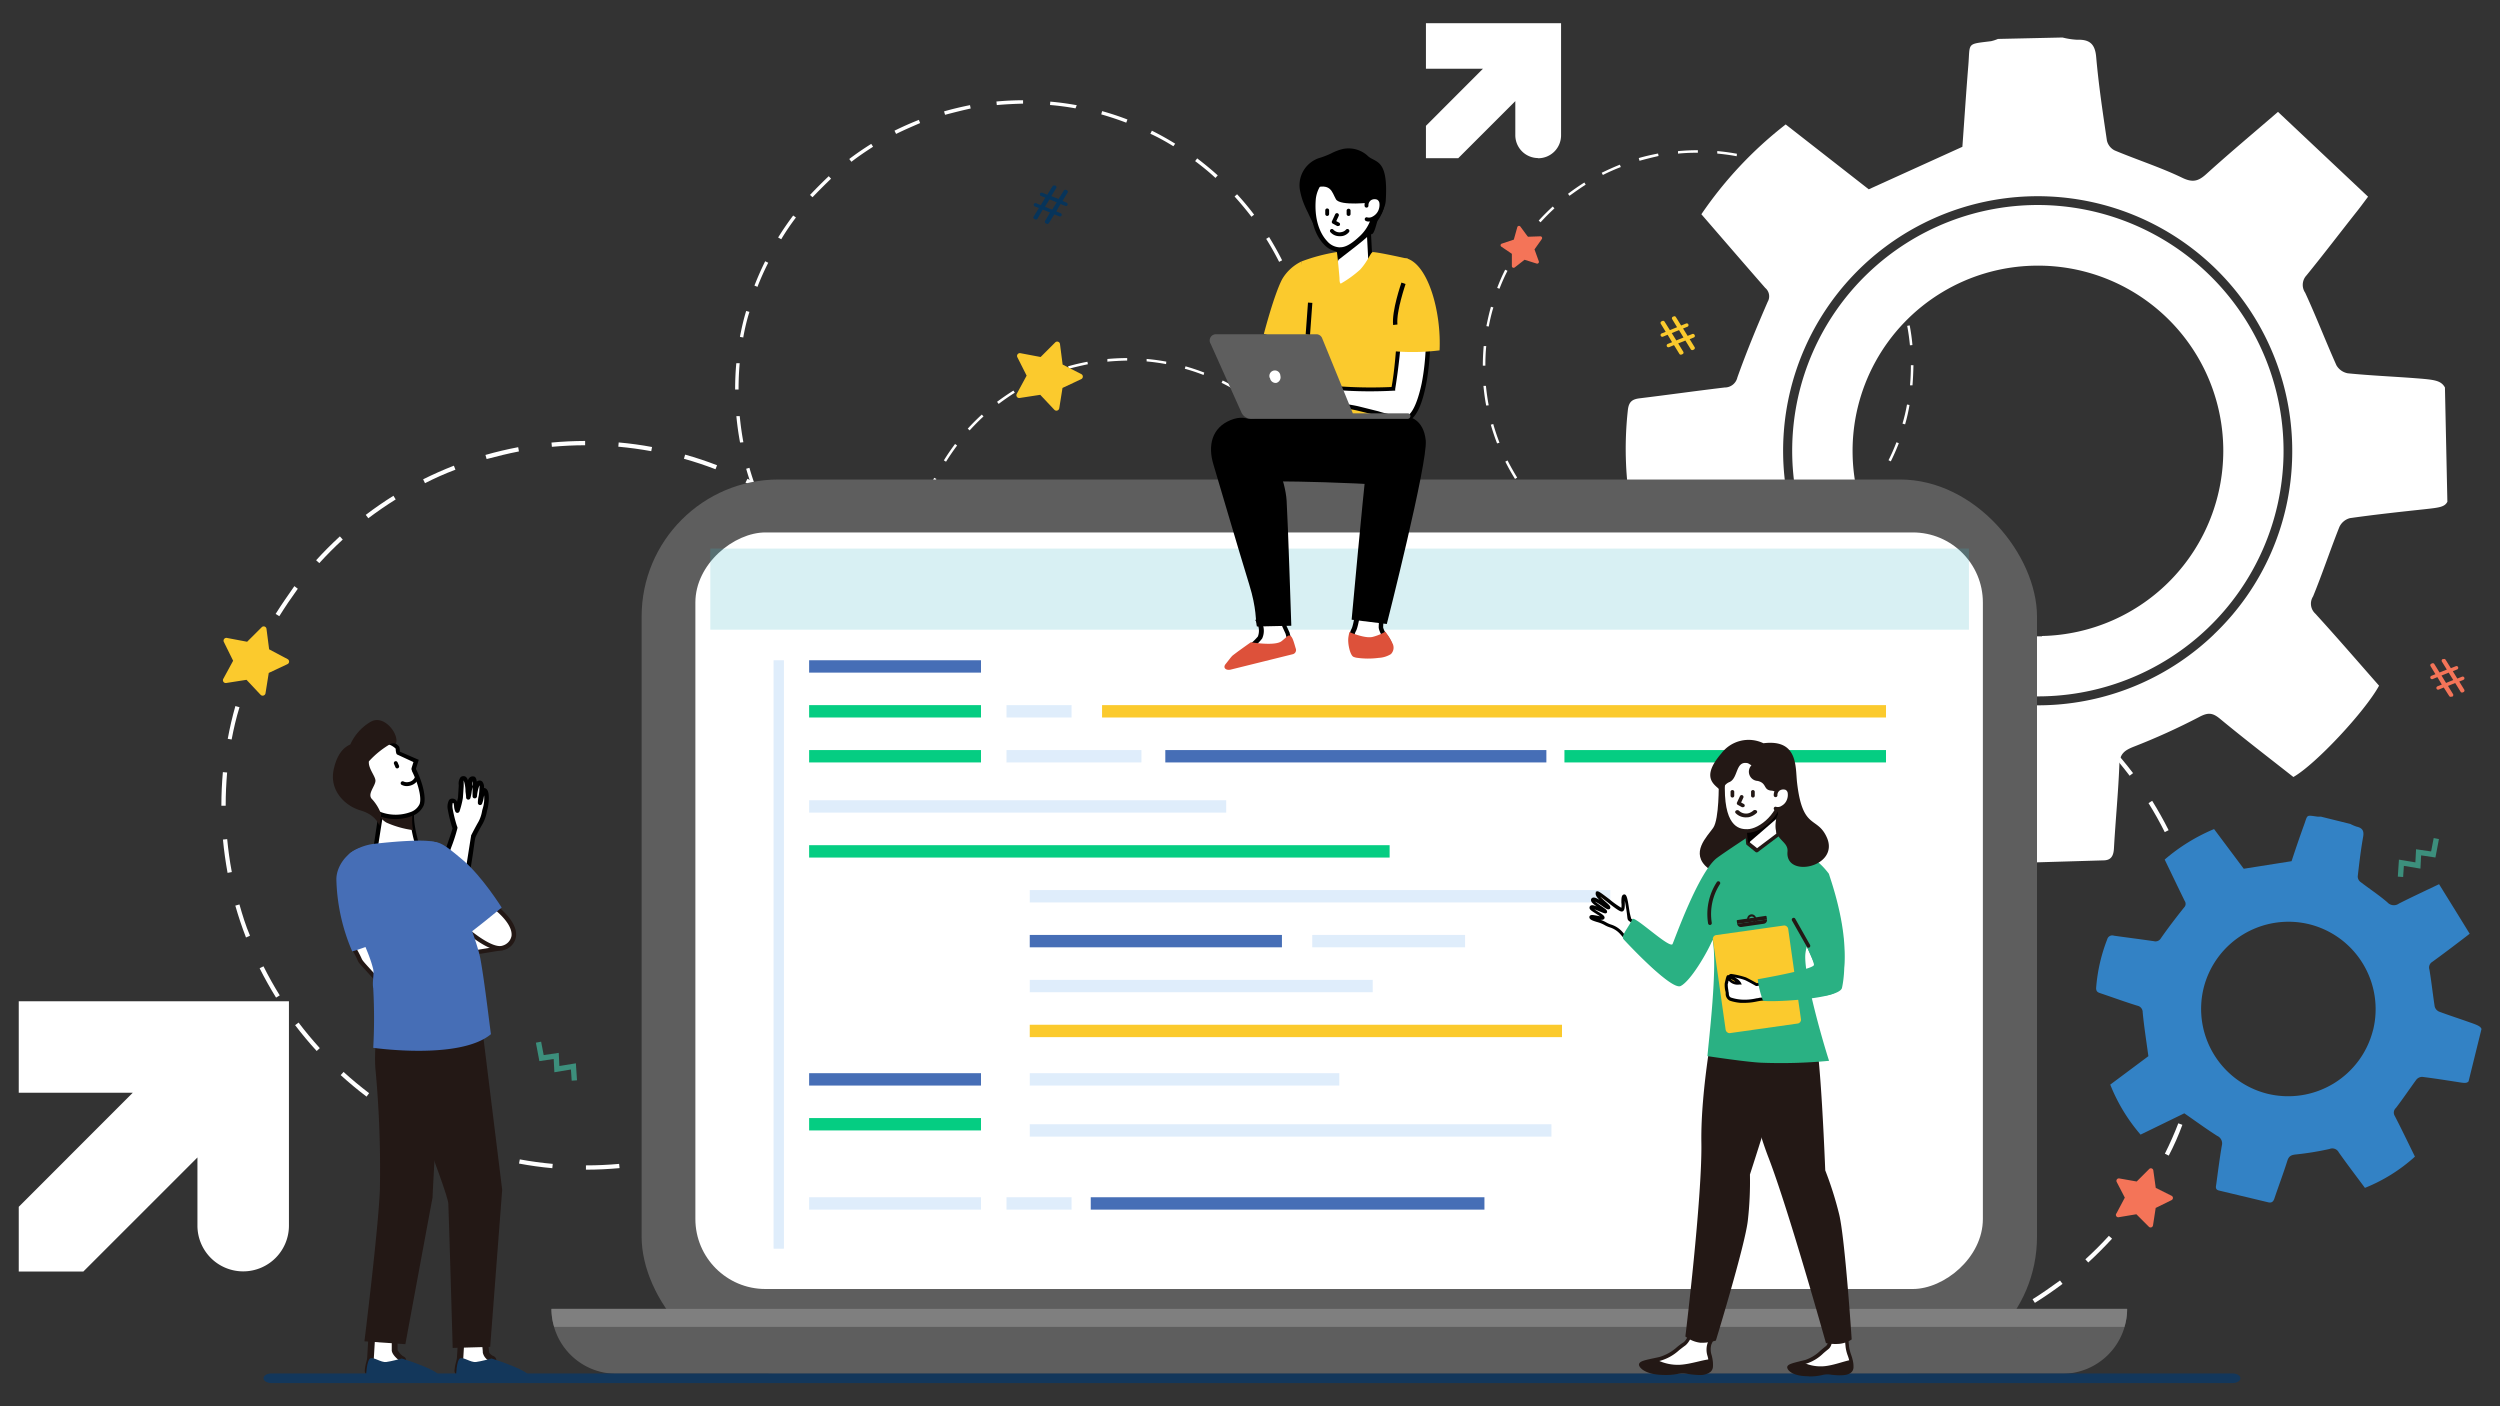 <svg id="Layer_1" data-name="Layer 1" xmlns="http://www.w3.org/2000/svg" viewBox="0 0 400 225"><rect x="0" y="0" width="400" height="225" fill="#333333" stroke="none"/><path d="M246.11,25.32a3.66,3.66,0,0,0,3.66-3.66V3.71H228.15V11h9.12l-9.12,9.13v5.18h5.17l9.13-9.13v5.45a3.66,3.66,0,0,0,3.66,3.66" fill="#fff"/><path d="M61.13,129.11l-1,6.25s3.77,3,6,2.38c1.85-.53.58-2.94.58-2.94s-1-3.34-.68-5.09S61.13,129.11,61.13,129.11Z" fill="#fff"/><path d="M65.45,138.18c-2.32,0-5.38-2.44-5.53-2.55l-.15-.13,1-6.68.24,0c.66-.15,4-.83,5,.1a1,1,0,0,1,.28.9c-.29,1.65.66,4.9.67,4.93h0a3.38,3.38,0,0,1,.29,2.45,1.62,1.62,0,0,1-1.11.93A2.66,2.66,0,0,1,65.45,138.18Zm-4.93-3c1.13.87,3.91,2.66,5.49,2.2a1,1,0,0,0,.66-.53,2.76,2.76,0,0,0-.3-1.92c-.07-.2-1-3.5-.71-5.3,0-.16,0-.23-.08-.28-.5-.47-2.64-.28-4.14,0Z"/><path d="M61.84,131.62a15.3,15.3,0,0,0,4.26,1.2,8.16,8.16,0,0,1-.1-2.48c.14-.81-.89-1-2-1-1.5.13-2.84.36-2.84.36l-.19,1.2A3.28,3.28,0,0,0,61.84,131.62Z" fill="#231815"/><path d="M66.22,123.18c-.08-.16,0,0-.08-.16l.39-1.25-2.81-1.28c-.08-.08-.11-.86-.2-.93a3.53,3.53,0,0,0-1.72-.89c-3.58-.91-5.42,3.23-5.42,3.23-.16,0,1.49,7,4,8.18s6.34.58,7-1.3C67.86,127.72,67.32,125.36,66.22,123.18Z" fill="#fff"/><path d="M63.34,131.05a7.4,7.4,0,0,1-3.08-.65c-2.66-1.26-4.33-8.11-4.23-8.57l.06-.27h.07c.44-.85,2.38-4.08,5.72-3.23a3.93,3.93,0,0,1,1.87,1c.14.11.17.29.22.68a1.64,1.64,0,0,0,0,.25L67,121.57l-.44,1.4,0,.08v0c1.15,2.31,1.66,4.69,1.23,5.82a3.12,3.12,0,0,1-1.87,1.68A7,7,0,0,1,63.34,131.05ZM56.72,122c.09.79,1.65,6.74,3.84,7.78a6.87,6.87,0,0,0,5.1.16,2.48,2.48,0,0,0,1.47-1.28c.36-.93-.17-3.22-1.23-5.31h0s0-.07,0-.11l-.06-.1v-.21l.31-1-2.63-1.22c-.12-.12-.15-.29-.2-.66,0-.09,0-.24-.05-.31a3.18,3.18,0,0,0-1.52-.76C58.67,118.25,56.94,121.54,56.72,122Zm9.81,1.16-.08.17A.37.37,0,0,0,66.53,123.15Zm-.17-.06-.14.09.16-.08Zm.15-.1V123h0S66.52,123,66.51,123Z"/><path d="M180.35,126.21v-.4c1.05,0,2.11,0,3.14-.15l0,.41C182.48,126.16,181.41,126.21,180.35,126.21Zm-3.17-.14c-1.06-.1-2.12-.24-3.15-.43l.07-.4c1,.19,2.07.33,3.11.43Zm9.5-.44-.07-.4c1-.19,2-.43,3.06-.72l.11.39C188.76,125.19,187.72,125.44,186.68,125.63Zm-15.75-.72a29.71,29.71,0,0,1-3-1l.15-.37c1,.37,2,.71,3,1Zm21.86-1-.14-.38c1-.38,1.94-.8,2.87-1.27l.18.36C194.76,123.07,193.78,123.51,192.79,123.89ZM165,122.62c-.95-.47-1.88-1-2.78-1.55l.21-.34c.89.55,1.82,1.06,2.75,1.53Zm33.48-1.57-.21-.34c.88-.55,1.75-1.15,2.59-1.78l.24.32C200.26,119.89,199.38,120.49,198.48,121.05Zm-38.88-1.78a31.78,31.78,0,0,1-2.45-2l.27-.3c.77.7,1.59,1.38,2.42,2Zm44-2-.28-.3c.78-.71,1.52-1.46,2.23-2.23l.3.28C205.09,115.75,204.33,116.5,203.55,117.22ZM154.9,115c-.72-.78-1.4-1.6-2-2.44l.32-.25a31.19,31.19,0,0,0,2,2.42Zm52.93-2.47-.32-.25c.63-.83,1.23-1.7,1.78-2.59l.34.22C209.07,110.79,208.47,111.68,207.83,112.52Zm-56.77-2.59c-.56-.9-1.08-1.83-1.55-2.78l.36-.18c.47.93,1,1.86,1.53,2.74Zm60.12-2.81-.36-.18c.46-.94.89-1.91,1.27-2.88l.38.15C212.09,105.19,211.65,106.17,211.18,107.12Zm-63-2.88c-.39-1-.73-2-1-3l.39-.11c.29,1,.63,2,1,3Zm65.26-3-.39-.11c.28-1,.52-2,.71-3.06l.4.07C214,99.13,213.77,100.17,213.48,101.19Zm-67-3.06c-.19-1-.34-2.09-.44-3.15l.41,0c.1,1,.24,2.09.43,3.12Zm68.17-3.19-.41,0c.1-1,.15-2.09.15-3.14v-.07h.4v.07C214.78,92.82,214.73,93.89,214.64,94.94ZM146.29,91.8h-.4v0c0-1,0-2.1.14-3.13l.4,0c-.09,1-.14,2.07-.14,3.1Zm67.94-3.25c-.1-1-.25-2.09-.44-3.12l.4-.07c.19,1,.34,2.09.44,3.15Zm-67.37-3-.4-.07c.19-1,.43-2.09.72-3.1l.39.11C147.29,83.49,147.05,84.52,146.86,85.55Zm66.2-3.18c-.28-1-.62-2-1-3l.38-.15c.38,1,.72,2,1,3Zm-64.49-2.86-.38-.15c.38-1,.81-2,1.28-2.91l.36.18C149.37,77.56,148.94,78.53,148.57,79.51Zm62.21-3c-.47-.93-1-1.85-1.54-2.74l.35-.21c.56.9,1.08,1.83,1.56,2.77Zm-59.42-2.64-.34-.21c.55-.9,1.16-1.78,1.79-2.63l.33.25C152.51,72.12,151.91,73,151.36,73.88Zm56.1-2.69c-.63-.83-1.31-1.64-2-2.41l.3-.27c.71.78,1.4,1.6,2,2.44Zm-52.32-2.32-.3-.28c.72-.78,1.47-1.54,2.25-2.25l.27.3C156.59,67.34,155.85,68.09,155.14,68.87Zm48.08-2.31c-.77-.7-1.59-1.38-2.42-2l.24-.33c.84.64,1.67,1.32,2.45,2Zm-43.44-1.93-.25-.33c.85-.64,1.73-1.24,2.62-1.8l.22.34C161.48,63.4,160.61,64,159.78,64.63Zm38.42-1.85c-.89-.55-1.81-1.06-2.75-1.52l.18-.37c1,.47,1.88,1,2.78,1.55Zm-33.09-1.47-.18-.37c.94-.47,1.92-.9,2.91-1.29L168,60C167,60.41,166.05,60.84,165.11,61.31ZM192.57,60a30.59,30.59,0,0,0-3-1l.11-.39c1,.28,2,.62,3,1ZM171,59l-.11-.39c1-.29,2.06-.54,3.1-.73l.07.4C173,58.5,172,58.74,171,59Zm15.57-.74c-1-.19-2.07-.34-3.11-.43l0-.4c1.06.09,2.12.24,3.15.43Zm-9.39-.42,0-.4c1.05-.1,2.12-.15,3.17-.15v.4C179.23,57.72,178.17,57.77,177.14,57.87Z" fill="#fff"/><path d="M214,38.83l.14,1.58a8.75,8.75,0,0,0-.84,3.74,7.15,7.15,0,0,0,1.23,3.25c1.11.79,4.69-5,4.69-5l-.38-7.21Z" fill="#fff"/><path d="M214.81,47.82a.82.82,0,0,1-.44-.13A7.14,7.14,0,0,1,213,44.16a9.1,9.1,0,0,1,.84-3.81l-.16-1.68,5.53-4.17.42,8-.06.09c-.51.83-3.12,5-4.56,5.24Zm-.4-8.82.13,1.48,0,.09a8.85,8.85,0,0,0-.8,3.58,7.34,7.34,0,0,0,1.09,3c.95-.17,3-3,4.13-4.82l-.34-6.44Z"/><path d="M271.7,92.92v-.41c1.05,0,2.1-.05,3.14-.14l0,.4C273.83,92.87,272.76,92.92,271.7,92.92Zm-3.18-.15c-1-.09-2.11-.24-3.15-.43l.07-.4c1,.19,2.08.33,3.12.43Zm9.51-.44-.08-.4c1-.19,2.06-.43,3.06-.72l.11.4C280.11,91.89,279.07,92.14,278,92.33Zm-15.76-.71c-1-.29-2-.63-3-1l.14-.38c1,.38,2,.71,3,1Zm21.87-1-.15-.37c1-.38,1.94-.81,2.88-1.28l.18.37C286.1,89.78,285.12,90.21,284.14,90.59Zm-27.8-1.27c-.94-.47-1.88-1-2.77-1.54l.21-.35c.89.55,1.81,1.06,2.75,1.53Zm33.48-1.57-.21-.34c.89-.55,1.76-1.15,2.59-1.78l.25.32C291.6,86.59,290.72,87.2,289.82,87.75ZM250.94,86c-.84-.64-1.67-1.32-2.45-2l.28-.31a31.06,31.06,0,0,0,2.42,2Zm43.95-2.06-.27-.3c.77-.7,1.52-1.45,2.22-2.22l.3.27C296.43,82.45,295.67,83.21,294.89,83.92ZM246.24,81.7c-.71-.78-1.4-1.61-2-2.45l.32-.24c.63.83,1.31,1.64,2,2.41Zm-3.84-5.07c-.56-.9-1.08-1.83-1.55-2.77l.36-.19c.47.94,1,1.86,1.54,2.75Zm60.13-2.81-.37-.18a30.7,30.7,0,0,0,1.27-2.88l.38.15C303.43,71.9,303,72.87,302.53,73.82Zm-63-2.87c-.38-1-.72-2-1-3l.39-.11c.28,1,.62,2,1,3Zm65.26-3.06-.39-.11c.29-1,.53-2,.72-3.06l.4.08C305.35,65.84,305.11,66.88,304.82,67.89Zm-67-3c-.2-1-.34-2.1-.44-3.15l.4,0c.1,1,.25,2.09.44,3.11ZM306,61.65l-.4,0c.09-1,.14-2.09.14-3.14v-.08h.41v.08C306.13,59.53,306.08,60.6,306,61.65Zm-68.34-3.14h-.41v0c0-1,.05-2.1.14-3.14l.41,0c-.1,1-.14,2.07-.14,3.1Zm67.93-3.26c-.1-1-.24-2.09-.44-3.11l.4-.08a30.58,30.58,0,0,1,.44,3.15Zm-67.37-3-.4-.07c.2-1,.44-2.08.73-3.1l.39.11C238.63,50.2,238.39,51.23,238.2,52.25Zm66.21-3.17c-.29-1-.63-2-1-3l.38-.15c.39,1,.73,2,1,3Zm-64.5-2.87-.38-.15c.38-1,.81-2,1.28-2.91l.37.18C240.71,44.27,240.29,45.24,239.91,46.21Zm2.8-5.62-.35-.22c.56-.9,1.16-1.78,1.8-2.62l.32.24C243.85,38.83,243.26,39.7,242.71,40.59ZM298.8,37.9c-.63-.83-1.3-1.65-2-2.42l.3-.27c.71.78,1.4,1.6,2,2.44Zm-52.31-2.33-.3-.27c.71-.79,1.47-1.54,2.25-2.26l.27.3C247.94,34.05,247.19,34.8,246.49,35.57Zm48.07-2.3c-.77-.71-1.59-1.38-2.42-2l.25-.32c.84.63,1.66,1.31,2.45,2Zm-43.44-1.94-.24-.32c.84-.64,1.72-1.25,2.62-1.81l.21.35C252.83,30.1,252,30.7,251.12,31.33Zm38.43-1.84c-.89-.55-1.82-1.07-2.75-1.53l.18-.36c.94.47,1.88,1,2.78,1.54ZM256.46,28l-.19-.36c1-.47,1.93-.91,2.91-1.29l.15.38A30.52,30.52,0,0,0,256.46,28Zm27.46-1.32c-1-.37-2-.71-3-1l.11-.39c1,.29,2,.62,3,1Zm-21.61-1-.11-.39c1-.29,2.05-.53,3.09-.73l.08.4C264.34,25.2,263.31,25.45,262.31,25.73ZM277.87,25c-1-.19-2.07-.33-3.11-.43l0-.4c1.05.09,2.11.24,3.15.43Zm-9.39-.41,0-.41c1.05-.1,2.12-.15,3.18-.15v.41C270.57,24.43,269.52,24.48,268.48,24.58Z" fill="#fff"/><path d="M93.75,187.15v-.69c1.77,0,3.56-.08,5.31-.24l.07.68C97.35,187.06,95.54,187.15,93.75,187.15Zm-5.38-.24c-1.78-.16-3.57-.41-5.33-.74l.13-.67c1.73.32,3.5.56,5.27.72Zm16.09-.75-.13-.67c1.74-.33,3.48-.74,5.18-1.22l.19.66C108,185.42,106.22,185.83,104.46,186.16ZM77.8,185c-1.72-.49-3.44-1.06-5.11-1.71l.25-.64c1.65.64,3.35,1.21,5,1.69Zm37-1.73-.24-.64c1.64-.64,3.28-1.37,4.86-2.15l.31.61C118.13,181.84,116.47,182.57,114.8,183.22Zm-47-2.15c-1.6-.8-3.19-1.68-4.71-2.62l.36-.59c1.51.94,3.07,1.81,4.65,2.59Zm56.66-2.66-.37-.58c1.5-.93,3-1.94,4.39-3l.41.55C127.44,176.45,125.94,177.47,124.43,178.41Zm-65.81-3c-1.43-1.08-2.82-2.24-4.14-3.44l.46-.51c1.31,1.19,2.69,2.33,4.09,3.4ZM133,171.92l-.46-.5c1.31-1.2,2.57-2.46,3.76-3.77l.51.47C135.6,169.44,134.32,170.72,133,171.92Zm-82.33-3.76c-1.21-1.32-2.37-2.71-3.45-4.13l.55-.42c1.07,1.41,2.21,2.78,3.4,4.09ZM140.25,164l-.55-.41c1.07-1.41,2.08-2.89,3-4.39l.59.36C142.35,161.05,141.33,162.55,140.25,164Zm-96.08-4.38c-.94-1.52-1.83-3.1-2.63-4.7l.62-.31c.79,1.58,1.66,3.15,2.6,4.65Zm101.75-4.76-.62-.3c.79-1.59,1.52-3.22,2.16-4.87l.64.25C147.45,151.57,146.72,153.23,145.92,154.83ZM39.36,150c-.65-1.67-1.22-3.38-1.71-5.1l.66-.19c.48,1.7,1,3.39,1.69,5Zm110.45-5.17-.67-.19c.49-1.69.89-3.44,1.22-5.18l.67.13C150.71,141.32,150.29,143.08,149.81,144.8Zm-113.4-5.17c-.32-1.76-.57-3.55-.74-5.33l.68-.07c.17,1.76.41,3.54.74,5.27Zm115.36-5.4-.68-.06c.16-1.76.24-3.55.24-5.32v-.13H152v.13C152,130.64,151.93,132.45,151.77,134.23ZM36.11,128.92h-.69v-.07c0-1.77.08-3.55.24-5.31l.68.06c-.15,1.74-.23,3.5-.23,5.25Zm115-5.52c-.16-1.76-.41-3.53-.74-5.26L151,118c.33,1.75.58,3.55.75,5.33Zm-114-5.07-.67-.12c.32-1.76.73-3.52,1.22-5.24l.66.18C37.79,114.85,37.39,116.59,37.06,118.33ZM149.11,113c-.49-1.7-1.06-3.39-1.7-5l.64-.25c.65,1.67,1.23,3.38,1.72,5.1ZM40,108.11l-.64-.25c.65-1.67,1.38-3.33,2.17-4.93l.62.31C41.31,104.82,40.59,106.46,40,108.11Zm105.3-5c-.8-1.58-1.67-3.14-2.61-4.64l.59-.36c.94,1.51,1.83,3.09,2.63,4.69ZM44.69,98.59l-.59-.36c.94-1.52,2-3,3-4.45l.55.42C46.63,95.61,45.62,97.09,44.69,98.59ZM139.62,94c-1.06-1.41-2.21-2.78-3.41-4.09l.51-.46c1.21,1.32,2.37,2.71,3.45,4.13ZM51.09,90.1l-.51-.46c1.2-1.33,2.48-2.61,3.8-3.82l.46.51C53.54,87.52,52.28,88.79,51.09,90.1Zm81.35-3.9c-1.3-1.19-2.68-2.33-4.09-3.39l.41-.55c1.43,1.07,2.82,2.23,4.15,3.43ZM58.93,82.92l-.41-.54c1.42-1.08,2.91-2.11,4.43-3.06l.36.59C61.81,80.84,60.34,81.86,58.93,82.92Zm65-3.12c-1.5-.93-3.07-1.8-4.65-2.58l.31-.62c1.6.8,3.18,1.68,4.7,2.62ZM68,77.31l-.3-.62c1.6-.8,3.25-1.53,4.92-2.18l.25.64C71.17,75.79,69.54,76.52,68,77.31Zm46.48-2.23c-1.65-.64-3.35-1.2-5.05-1.68l.19-.66c1.72.48,3.44,1.05,5.11,1.7ZM77.86,73.45l-.19-.66c1.72-.49,3.48-.91,5.24-1.24l.12.68C81.3,72.56,79.56,73,77.86,73.45Zm26.34-1.26c-1.73-.32-3.51-.56-5.27-.72l.06-.68c1.79.16,3.58.4,5.34.73Zm-15.9-.7-.06-.68c1.77-.17,3.58-.25,5.38-.26v.69C91.84,71.24,90.06,71.33,88.3,71.49Z" fill="#fff"/><path d="M294.87,217.22v-.69c1.77,0,3.56-.08,5.31-.25l.07.69C298.47,217.13,296.66,217.21,294.87,217.22Zm-5.38-.25c-1.78-.16-3.58-.4-5.33-.73l.13-.68c1.73.33,3.5.57,5.27.73Zm16.09-.74-.13-.68c1.74-.32,3.48-.73,5.18-1.21l.19.66C309.1,215.49,307.34,215.9,305.58,216.23ZM278.92,215c-1.72-.49-3.44-1.06-5.11-1.71l.25-.64c1.65.64,3.35,1.2,5.05,1.68Zm37-1.73-.25-.65c1.65-.63,3.29-1.36,4.87-2.15l.31.62C319.25,211.91,317.59,212.64,315.92,213.29Zm-47-2.15c-1.6-.8-3.19-1.68-4.71-2.62l.36-.59c1.51.93,3.07,1.8,4.65,2.59Zm56.66-2.66-.37-.58c1.5-.93,3-2,4.39-3l.41.54C328.56,206.51,327.06,207.54,325.55,208.48Zm-65.81-3c-1.43-1.07-2.82-2.23-4.14-3.44l.46-.5c1.31,1.19,2.68,2.33,4.09,3.39ZM334.12,202l-.46-.51c1.3-1.19,2.57-2.45,3.76-3.76l.51.46C336.72,199.5,335.44,200.79,334.12,202Zm-82.33-3.76c-1.21-1.32-2.37-2.71-3.45-4.14l.55-.41c1.07,1.41,2.21,2.78,3.4,4.09ZM341.37,194l-.55-.41c1.07-1.41,2.08-2.89,3-4.39l.59.36C343.47,191.12,342.45,192.61,341.37,194Zm-96.08-4.38c-.94-1.52-1.83-3.1-2.63-4.7l.62-.31c.79,1.58,1.66,3.14,2.59,4.64ZM347,184.9l-.62-.31c.79-1.58,1.52-3.22,2.15-4.86l.65.24C348.57,181.64,347.84,183.3,347,184.9ZM240.48,180c-.65-1.67-1.22-3.39-1.71-5.11l.66-.18c.48,1.69,1,3.39,1.69,5Zm110.44-5.17-.66-.19c.49-1.7.89-3.44,1.22-5.18l.67.13C351.83,171.39,351.41,173.15,350.92,174.87Zm-113.39-5.18c-.33-1.75-.58-3.54-.74-5.33l.68-.06c.17,1.76.41,3.53.74,5.27Zm-.3-10.7h-.69v-.07c0-1.77.08-3.56.24-5.31l.68.06c-.16,1.73-.23,3.5-.23,5.25Zm115-5.52c-.16-1.76-.41-3.53-.74-5.27l.68-.12c.33,1.75.58,3.54.75,5.33Zm-114-5.07-.67-.12c.32-1.76.73-3.53,1.22-5.25l.66.19C238.91,144.92,238.5,146.66,238.18,148.4ZM350.23,143c-.49-1.7-1.06-3.4-1.7-5l.64-.25c.65,1.66,1.23,3.38,1.72,5.1Zm-109.16-4.86-.64-.24c.65-1.67,1.38-3.33,2.17-4.93l.62.3C242.43,134.89,241.71,136.53,241.07,138.17Zm105.29-5c-.79-1.58-1.66-3.14-2.6-4.64l.59-.37c.94,1.52,1.83,3.1,2.63,4.7Zm-100.55-4.48-.59-.36c.94-1.52,2-3,3-4.44l.55.41C247.75,125.67,246.73,127.15,245.81,128.65Zm94.93-4.54c-1.07-1.41-2.21-2.79-3.41-4.09l.51-.46c1.21,1.32,2.37,2.71,3.45,4.13Zm-88.53-3.94-.51-.47c1.2-1.32,2.48-2.6,3.8-3.81l.46.51C254.66,117.59,253.4,118.86,252.21,120.17Zm7.84-7.18-.42-.55c1.43-1.08,2.92-2.1,4.44-3l.36.58C262.93,110.91,261.46,111.92,260.05,113Zm65-3.12c-1.5-.93-3.07-1.8-4.65-2.58l.31-.62c1.6.8,3.18,1.68,4.7,2.62Zm-56-2.5-.3-.61c1.6-.8,3.25-1.54,4.92-2.18l.25.64C272.29,105.86,270.65,106.58,269.07,107.37Zm46.48-2.23c-1.65-.63-3.35-1.2-5.05-1.68l.19-.66c1.72.49,3.44,1.06,5.11,1.7ZM279,103.52l-.19-.66c1.72-.49,3.48-.91,5.24-1.24l.12.68C282.42,102.62,280.67,103,279,103.52Zm26.34-1.26c-1.73-.32-3.51-.56-5.27-.72l.06-.68c1.79.16,3.58.4,5.34.72Zm-15.9-.7-.06-.69c1.77-.16,3.58-.25,5.37-.25v.69C293,101.31,291.18,101.4,289.42,101.56Z" fill="#fff"/><path d="M163.85,108.47v-.55c1.4,0,2.82-.06,4.21-.19l.05.54C166.7,108.4,165.27,108.47,163.85,108.47Zm-4.26-.19c-1.42-.13-2.84-.33-4.23-.59l.1-.53c1.37.25,2.78.45,4.18.57Zm12.74-.6-.1-.53c1.38-.26,2.76-.58,4.11-1l.15.53C175.12,107.1,173.73,107.42,172.33,107.68Zm-21.12-1c-1.37-.38-2.73-.84-4.05-1.35l.2-.51c1.3.51,2.65,1,4,1.34Zm29.32-1.37-.2-.51c1.31-.5,2.61-1.08,3.86-1.7l.24.49C183.16,104.26,181.85,104.84,180.53,105.35Zm-37.27-1.7c-1.27-.63-2.53-1.33-3.73-2.08l.28-.46c1.2.74,2.44,1.43,3.69,2Zm44.9-2.11-.29-.46c1.19-.74,2.36-1.54,3.47-2.39l.33.44C190.54,100,189.36,100.8,188.16,101.54ZM136,99.16c-1.13-.85-2.24-1.77-3.29-2.73l.37-.4c1,1,2.13,1.85,3.25,2.7ZM195,96.4l-.36-.4c1-1,2-2,3-3l.4.36C197,94.43,196,95.45,195,96.4Zm-65.25-3c-.95-1-1.87-2.15-2.73-3.28l.44-.33a41.75,41.75,0,0,0,2.7,3.24Zm71-3.32-.44-.33c.85-1.11,1.65-2.28,2.39-3.47l.46.28C202.36,87.79,201.55,89,200.7,90.1Zm-76.14-3.47c-.75-1.21-1.45-2.46-2.09-3.73l.49-.24c.63,1.25,1.32,2.49,2.06,3.68Zm80.63-3.77-.49-.25c.63-1.25,1.2-2.55,1.71-3.85l.5.19C206.4,80.27,205.82,81.59,205.19,82.86ZM120.75,79c-.52-1.32-1-2.68-1.36-4l.52-.15c.38,1.35.84,2.69,1.34,4Zm87.52-4.09-.53-.15c.39-1.35.71-2.73,1-4.11l.53.1C209,72.15,208.66,73.55,208.27,74.91Zm-89.86-4.1c-.26-1.39-.46-2.82-.59-4.23l.54,0c.13,1.4.33,2.8.58,4.18Zm91.42-4.28-.55,0c.13-1.39.19-2.81.19-4.21v-.11H210v.11C210,63.69,210,65.12,209.83,66.53Zm-91.66-4.21h-.55v0c0-1.4.06-2.82.19-4.21l.54,0c-.12,1.37-.18,2.77-.18,4.16ZM209.27,58c-.13-1.4-.32-2.8-.58-4.17l.53-.1c.26,1.39.46,2.81.6,4.22Zm-90.34-4-.54-.1c.26-1.39.58-2.79,1-4.15l.52.15C119.5,51.17,119.18,52.55,118.93,53.93Zm88.79-4.26c-.39-1.34-.84-2.69-1.35-4l.51-.2c.51,1.32,1,2.68,1.36,4Zm-86.5-3.84-.51-.2c.51-1.32,1.09-2.63,1.72-3.9l.49.24A41.45,41.45,0,0,0,121.22,45.83Zm83.44-4c-.63-1.25-1.33-2.49-2.07-3.68l.47-.29c.74,1.21,1.45,2.46,2.08,3.72ZM125,38.28,124.5,38c.75-1.21,1.56-2.39,2.41-3.52l.44.32C126.5,35.92,125.7,37.09,125,38.28Zm75.23-3.6c-.85-1.11-1.76-2.2-2.7-3.24l.4-.36a42.59,42.59,0,0,1,2.73,3.27ZM130,31.56l-.4-.37c1-1.05,2-2.06,3-3l.37.4C132,29.52,131,30.52,130,31.56Zm64.47-3.09c-1-.94-2.13-1.85-3.25-2.69l.33-.44c1.13.86,2.24,1.77,3.29,2.72Zm-58.26-2.6-.33-.43c1.13-.86,2.32-1.67,3.52-2.42l.29.46C138.54,24.22,137.37,25,136.25,25.87Zm51.53-2.47c-1.19-.74-2.43-1.43-3.68-2l.24-.49c1.27.63,2.52,1.33,3.73,2.08Zm-44.38-2-.24-.49c1.27-.63,2.58-1.21,3.9-1.73l.2.51C146,20.22,144.66,20.79,143.4,21.42Zm36.84-1.77c-1.31-.5-2.66-.95-4-1.33l.14-.52c1.37.38,2.73.83,4.05,1.34Zm-29-1.29-.15-.52c1.36-.39,2.76-.72,4.15-1l.11.54C154,17.65,152.6,18,151.25,18.36Zm20.88-1A42,42,0,0,0,168,16.8l.05-.54c1.41.12,2.84.32,4.23.57Zm-12.6-.56-.05-.54c1.41-.13,2.84-.2,4.26-.2v.54C162.34,16.62,160.92,16.68,159.53,16.81Z" fill="#fff"/><path d="M326.89,32.81A39.31,39.31,0,1,0,365.36,73,39.36,39.36,0,0,0,326.89,32.81Zm-.17,69h0a29.65,29.65,0,0,1-30.3-29h0a29.64,29.64,0,0,1,29-30.3h0a29.64,29.64,0,0,1,30.3,29h0A29.65,29.65,0,0,1,326.72,101.76Z" fill="#fff"/><path d="M391.19,62c-.63-1.15-1.72-1.25-4.65-1.48-3.62-.28-7.26-.43-10.88-.79a2.65,2.65,0,0,1-1.83-1.28c-1.72-3.84-3.23-7.78-5-11.61a2.23,2.23,0,0,1,.21-2.78c2.8-3.44,5.5-7,8.23-10.44.45-.57.87-1.15,1.62-2.15L364.48,17.9c-4.07,3.51-7.83,6.65-11.45,9.93-1.27,1.15-2.17,1.44-3.88.61-3.49-1.68-7.22-2.87-10.8-4.37a2.37,2.37,0,0,1-1.24-1.56c-.66-4.45-1.33-8.9-1.72-13.38-.18-2.14-1.09-2.84-3.07-2.77A12.07,12.07,0,0,1,330,6l-10.33.23a6.42,6.42,0,0,1-1.1.36c-4,.5-3.33.18-3.64,3.9-.37,4.53-.66,9.07-.95,13L299,30.29,285.71,19.91a63.25,63.25,0,0,0-13.49,14.37c3.46,4,6.83,7.91,10.22,11.79a1.75,1.75,0,0,1,.39,2.22c-1.74,4-3.39,8-4.85,12.1A2.07,2.07,0,0,1,275.93,62c-4.54.54-9.06,1.18-13.59,1.73-1.12.14-1.7.5-1.87,1.77a56.31,56.31,0,0,0,.67,17c.19,1.12.86,1.26,1.82,1.32,4.42.27,8.84.65,13.27.89a2.21,2.21,0,0,1,2.35,1.73c1.72,4.55,3.71,9,5.75,13.84l-10,12.71a58.85,58.85,0,0,0,14.39,13.79l12.41-10.84c4.47,1.58,8.58,3.16,12.78,4.47a2.83,2.83,0,0,1,2.38,2.82c.42,4.34,1,8.67,1.59,13,.11.86,0,2,1.43,1.94l17.22-.51c1.22,0,1.63-.69,1.7-1.9.25-4.49.7-9,.87-13.46.07-1.74.89-2.27,2.33-2.84a105.14,105.14,0,0,0,10.42-4.73c1.45-.78,2.18-.7,3.38.3,3.87,3.2,7.85,6.25,11.71,9.29,3.54-2,11.46-10.49,13.71-14.61-3.37-3.83-6.74-7.74-10.21-11.54a2.15,2.15,0,0,1-.35-2.74c1.5-3.66,2.74-7.42,4.2-11.09A2.58,2.58,0,0,1,376,82.9c4-.57,8-1,12-1.43,2.24-.25,3.15-.34,3.58-1.19Zm-37,39.55A40.73,40.73,0,1,1,366.75,73,40.39,40.39,0,0,1,354.22,101.51Z" fill="#fff"/><path d="M395.08,163.55c-1.62-.58-3.25-1.1-4.85-1.7a1.25,1.25,0,0,1-.68-.81c-.31-2-.51-3.93-.84-5.89a1.05,1.05,0,0,1,.44-1.24c1.69-1.22,3.36-2.49,5-3.74l1-.77c-1.63-2.65-3.24-5.26-4.9-7.93-2.28,1.09-4.37,2.06-6.42,3.1a1.38,1.38,0,0,1-1.84-.19c-1.39-1.2-2.93-2.2-4.38-3.32a1.1,1.1,0,0,1-.37-.86c.24-2.11.49-4.22.86-6.3.18-1-.14-1.43-1.05-1.64a6.8,6.8,0,0,1-1-.43l-4.72-1.17a3.38,3.38,0,0,1-.55,0c-1.86-.26-1.53-.33-2.13,1.32-.73,2-1.42,4.05-2,5.81L359,139l-4.75-6.35a29.63,29.63,0,0,0-7.9,4.88c1.08,2.24,2.13,4.43,3.2,6.62a.81.81,0,0,1-.1,1.05c-1.28,1.6-2.53,3.23-3.7,4.91a1,1,0,0,1-1.13.48c-2.12-.31-4.26-.58-6.39-.88a.83.83,0,0,0-1.07.57,26.94,26.94,0,0,0-1.78,7.81c0,.53.23.68.66.82,2,.67,3.95,1.39,5.93,2a1.06,1.06,0,0,1,.86,1.08c.22,2.28.58,4.54.91,7l-6.1,4.55a28.2,28.2,0,0,0,4.85,8l7-3.41c1.84,1.27,3.51,2.5,5.26,3.61a1.32,1.32,0,0,1,.74,1.57c-.34,2-.61,4.07-.88,6.11-.05.4-.24.9.41,1.06l7.9,1.89c.56.13.83-.12,1-.66.67-2,1.43-4,2.06-6,.24-.78.68-.93,1.4-1a47.73,47.73,0,0,0,5.33-.87,1.17,1.17,0,0,1,1.5.55c1.36,1.93,2.8,3.81,4.18,5.67a26.68,26.68,0,0,0,8-5c-1.06-2.15-2.11-4.35-3.22-6.5a1,1,0,0,1,.18-1.29c1.13-1.48,2.15-3,3.27-4.53a1.22,1.22,0,0,1,.94-.44c1.88.23,3.76.53,5.64.82,1.05.17,1.47.24,1.77-.1l2.07-8.38C396.87,164.19,396.38,164,395.08,163.55Zm-15.38,1.2A14,14,0,0,1,362.79,175h0a14,14,0,0,1-10.21-16.91h0a14,14,0,0,1,16.91-10.21h0a14,14,0,0,1,10.21,16.91Z" fill="#3382c5"/><path d="M162.69,63l1.57-2.9-1.48-2.94a.45.45,0,0,1,.49-.65l3.23.61,2.33-2.33a.45.45,0,0,1,.77.27l.42,3.27L173,59.85a.45.45,0,0,1,0,.81l-3,1.41-.52,3.26a.46.46,0,0,1-.78.24l-2.26-2.4-3.25.5A.45.45,0,0,1,162.69,63Z" fill="#fbca2d"/><path d="M35.73,108.61l1.57-2.89-1.48-3a.45.45,0,0,1,.49-.65l3.23.61,2.33-2.32a.45.45,0,0,1,.77.26l.42,3.27L46,105.45a.45.45,0,0,1,0,.81l-3,1.41-.52,3.26a.46.46,0,0,1-.78.24l-2.26-2.4-3.25.51A.45.45,0,0,1,35.73,108.61Z" fill="#fbca2d"/><path d="M241.9,42.61v-2l-1.68-1.14a.27.27,0,0,1,.07-.49l1.92-.64.56-2a.28.28,0,0,1,.49-.09l1.2,1.63,2-.07a.28.28,0,0,1,.23.44l-1.17,1.65.69,1.91a.28.28,0,0,1-.35.36l-1.93-.61-1.59,1.24A.28.28,0,0,1,241.9,42.61Z" fill="#f47458"/><path d="M338.64,194.13l1.33-2.51-1.3-2.51a.39.39,0,0,1,.42-.56l2.78.49,2-2a.39.39,0,0,1,.66.22l.39,2.8,2.53,1.26a.39.39,0,0,1,0,.7l-2.54,1.25-.43,2.8a.39.39,0,0,1-.66.21l-2-2-2.8.47A.38.38,0,0,1,338.64,194.13Z" fill="#f47458"/><rect x="102.66" y="76.72" width="223.26" height="143.08" rx="21.92" fill="#5e5e5e"/><rect x="153.74" y="42.71" width="121.05" height="206" rx="11.21" transform="translate(359.97 -68.55) rotate(90)" fill="#fff"/><g opacity="0.2"><rect x="113.65" y="87.77" width="201.38" height="12.98" fill="#3cb4c5"/></g><path d="M214.32,44.52c0-.18-.37-4.19-.42-4.19a28.66,28.66,0,0,0-5.66,1.5s-1.49,11.3,1.12,20.27c.58,2-.48,8.32-.48,8.32l16.86-.23s-2-15.26-1.24-17.73.77-11.05.77-11.05-4.4-1-5.59-1.08c-.39,0-.75,1.39-2.07,2.82a18,18,0,0,1-3,2.18S214.32,45.63,214.32,44.52Z" fill="#fbca2d"/><path d="M211.32,25.21a14,14,0,0,0,1.66-.66,8.25,8.25,0,0,1,1.9-.72,4.57,4.57,0,0,1,3.84,1c1.24,1.34,3.44.24,3,7.28-.09,1.34-1.08,2.55-1.36,3.35-.18.51-.47,1.91-.86,2-3.72,1-3.16,0-3.24-.13S212.73,34,212.73,34s-1.89,3.06-1.84,3.15a29.12,29.12,0,0,1-1.6-3.09,17.28,17.28,0,0,1-.78-1.74,11.12,11.12,0,0,1-.47-1.66A4.58,4.58,0,0,1,211.32,25.21Z"/><path d="M219,37.66c-1,1-2.88,2.36-4.87,3.93L214,39.74l.33-1.39,4.18-2.42Z"/><path d="M219.65,33c-.41-2.88-2.29-5.24-4.74-5.64a3.8,3.8,0,0,0-4.37,3.84,27.92,27.92,0,0,0,.32,3.65" fill="#f7a491"/><path d="M221.13,32.59a.94.94,0,0,0-.46-.74,1.47,1.47,0,0,0-1.16,0,7.08,7.08,0,0,0-1.46-2.82,6.11,6.11,0,0,0-3.14-1.71c-2.34-.37-4.56,2.12-4.76,4.45-.45,5.35,2.26,8.18,4.08,8.12.55,0,1.43,0,3.36-1.73a6.5,6.5,0,0,0,2-2.84,1.77,1.77,0,0,0,1-.92A5.46,5.46,0,0,0,221.13,32.59Z" fill="#fff"/><path d="M214.23,40.27a3.49,3.49,0,0,1-2.44-1.21c-1.52-1.61-2.25-4.26-2-7.29A5.82,5.82,0,0,1,212,27.88a3.91,3.91,0,0,1,3-.87,6.37,6.37,0,0,1,3.34,1.82,7.28,7.28,0,0,1,1.44,2.6,1.84,1.84,0,0,1,1.06.1,1.24,1.24,0,0,1,.66,1h0a4.34,4.34,0,0,1-.6,2,2.29,2.29,0,0,1-1,1.12,7.3,7.3,0,0,1-2,2.82c-2,1.78-2.94,1.8-3.52,1.82Zm.2-12.61a3.34,3.34,0,0,0-2,.78,5,5,0,0,0-1.9,3.39c-.34,4,1.14,6.05,1.8,6.74a2.79,2.79,0,0,0,1.92,1c.56,0,1.38,0,3.14-1.63a6.6,6.6,0,0,0,1.84-2.62.42.42,0,0,1,.3-.32,1.42,1.42,0,0,0,.71-.72,5,5,0,0,0,.57-1.63.61.61,0,0,0-.26-.48,1.07,1.07,0,0,0-.84,0l-.08,0h-.36l-.07-.27a6.72,6.72,0,0,0-1.38-2.67,5.72,5.72,0,0,0-2.94-1.59A2,2,0,0,0,214.43,27.66Z"/><path d="M219.57,32.38s-5.16.65-5.82-.5-.77-2.73-3.79-1.7,3.46-4,3.7-4l3.15,0s2.23,1.84,2.32,2,.72,2.41.72,2.41Z"/><path d="M205.14,44.68c-1.3,2.47-2.92,8.74-2.92,8.74l6.41,2.11.73-1.55-1.12-12.15A7.18,7.18,0,0,0,205.14,44.68Z" fill="#fbca2d"/><path d="M217.87,92.42s-.63,7.21-1.32,8.4,0,3.22.07,3.5,1.45.67,3.69.43,2.2-.75,2-1.59-1.37-1.9-1.44-2.7.68-6.65.68-6.65Z" fill="#fff"/><path d="M219,105.18c-1.43,0-2.64-.26-2.71-.82l-.06-.21c-.18-.71-.62-2.38,0-3.5.47-.83,1-5.4,1.27-8.26l0-.46L222,93.57l0,.28c-.3,2.34-.74,6-.69,6.58a3.45,3.45,0,0,0,.67,1.23,4.37,4.37,0,0,1,.77,1.43,1.49,1.49,0,0,1-.1,1.23c-.31.42-.95.65-2.23.78A12.37,12.37,0,0,1,219,105.18Zm-2-1a7.16,7.16,0,0,0,3.32.23c1-.11,1.57-.28,1.73-.5s.06-.31,0-.67a3.93,3.93,0,0,0-.67-1.18,3.55,3.55,0,0,1-.78-1.57c-.07-.73.49-5.19.65-6.45l-3-1.13c-.16,1.7-.69,7-1.31,8.08-.51.88-.11,2.41,0,3C216.92,104.05,216.94,104.12,217,104.18Z"/><path d="M210.78,66.86s-11.64-.64-14.24.93,1.84,9.3,1.84,9.3,8.11-.37,24,.54c3.76.22,4.08-9.79,3.38-10.62S210.78,66.86,210.78,66.86Z"/><path d="M220.59,105.26a4.1,4.1,0,0,0,1.95-.6,1.45,1.45,0,0,0,.32-1.59,9.59,9.59,0,0,0-1.21-2,7.79,7.79,0,0,1-1.94.81c-1,.31-2.89-.37-3.8-.75a8,8,0,0,0-.17.85c-.14,1,.28,2.86.81,3.11a2.29,2.29,0,0,0,.52.15A12.81,12.81,0,0,0,220.59,105.26Z" fill="#dd513a"/><path d="M218.59,75.15c-.46,3.52-2.33,24-2.33,24l5.63.69s6.57-25.86,6.23-29.36-2.79-3.79-2.79-3.79S219.82,65.84,218.59,75.15Z"/><path d="M225.45,42.72c-1.34-.55-1.34,13.5-2.56,19.46a68.59,68.59,0,0,1-8.87-.09c-.57,0-1.89-.52-2.45-.6a6,6,0,0,0-1.4-.06,27.09,27.09,0,0,0-3.26,1.47c-.31.32-1.14,1.14-1,1.49s1.6-1,1.6-1l.72-.4c-.89.87-2.59,2-2.35,2.43s1.77-.76,2.87-1.55c-.94.85-2.11,2.36-1.84,2.6s1.57-1.54,3-2c.53-.18,1.05.33,1.46.4a3.25,3.25,0,0,0,1.07.06l1.54-.44c.52.05.53.36,1.06.47s1.61.27,2.39.46c4.49,1.09,6,1.6,7.36,1.6C228.93,67,230.23,44.68,225.45,42.72Z" fill="#fff"/><path d="M224.77,67.34a19.32,19.32,0,0,1-4.44-.86c-.82-.21-1.8-.46-3-.75-.46-.12-1-.21-1.5-.29l-.88-.17a1.57,1.57,0,0,1-.65-.3.63.63,0,0,0-.32-.15l-1.46.41a2.5,2.5,0,0,1-1.09,0l-.13,0a2.22,2.22,0,0,1-.59-.22c-.26-.13-.51-.26-.7-.19a7,7,0,0,0-2,1.42c-.6.53-1,.86-1.3.56a.48.48,0,0,1-.16-.36,1.72,1.72,0,0,1,.3-.77,1.42,1.42,0,0,1-.9.24.53.53,0,0,1-.34-.24c-.15-.26-.06-.54.19-.86h-.05l-.14-.23c-.2-.49.33-1.09,1-1.77l.1-.09a21.77,21.77,0,0,1,3.45-1.58,6,6,0,0,1,1.5.07,9.8,9.8,0,0,1,1.17.29,8.76,8.76,0,0,0,1.26.3,71.73,71.73,0,0,0,8.56.12c.49-2.56.78-6.54,1-10.06.46-6.31.73-8.92,1.45-9.36a.51.51,0,0,1,.49,0c3.52,1.44,3.88,12.44,2.57,19.08-.53,2.67-1.54,5.86-3.38,5.86Zm-10.85-3.23H214a1.39,1.39,0,0,1,.72.29.85.85,0,0,0,.38.19l.86.15c.51.09,1.07.19,1.55.31l3,.75a18.72,18.72,0,0,0,4.26.84h0c1,0,2-2,2.7-5.3,1.38-7,.68-16.91-2.06-18.26-.48.7-.81,5.16-1.07,8.77a97.24,97.24,0,0,1-1.11,10.4l0,.26-.26,0a69.31,69.31,0,0,1-8.93-.09,8.31,8.31,0,0,1-1.41-.33,8.24,8.24,0,0,0-1.06-.27,5.06,5.06,0,0,0-1.29-.07l-.4.16-1.36,1.33c-.28.27-.64.57-1,.87s-.72.6-1,.88a20.64,20.64,0,0,0,1.82-1.22l.24-.18.44.54a10.25,10.25,0,0,0-1.11,1.2,6.29,6.29,0,0,1,1.91-1.24,1.62,1.62,0,0,1,1.25.22,1.42,1.42,0,0,0,.38.16l.13,0a2.42,2.42,0,0,0,.79,0Zm-5.78-1.45a6.66,6.66,0,0,0-1,.49l-.08.09c-.15.16-.28.29-.38.41.19-.15.39-.32.59-.5Z"/><path d="M230.33,56.06c.29-6-1.71-13.39-5.06-14.65-1.33-.5-2.87,2.51-2.45,14.77A35.06,35.06,0,0,0,230.33,56.06Z" fill="#fbca2d"/><path d="M201.43,99.5a2.89,2.89,0,0,1,.16,2.5c-.6,1.14-3.79,2.83-4.12,3.45a1.48,1.48,0,0,0-.2,1l9.46-2.32-.73-2.85-.88-2Z" fill="#fff"/><path d="M197,106.92l-.09-.32a1.8,1.8,0,0,1,.23-1.32,6,6,0,0,1,1.65-1.36,9.66,9.66,0,0,0,2.47-2.08,2.55,2.55,0,0,0-.16-2.17l-.28-.5,4.5-.17,1,2.19.83,3.25ZM202,99.83a2.94,2.94,0,0,1-.06,2.34,9.63,9.63,0,0,1-2.69,2.33,8.25,8.25,0,0,0-1.43,1.11,1.5,1.5,0,0,0-.17.45l8.69-2.13-.64-2.51-.77-1.7Z"/><path d="M200.14,102.76s3.87.66,4.92-.18,1-1,1.38-.85.63,1.22.87,2a.69.69,0,0,1-.45.94l-10,2.48c-.75.14-1.25-.33-.74-.93.34-.41.84-1.1,1.08-1.32C198,104.26,200.14,102.76,200.14,102.76Z" fill="#dd513a"/><path d="M202.36,69.62c-.76-1.58-2.47-3.64-5.48-2.4s-3.64,4.09-2.74,7.07c.55,1.8,3.92,13.35,5.74,19.24,1.2,3.86,1,5.87,1.22,6.71l5.51-.12s-.54-16.66-.75-20S203.66,72.36,202.36,69.62Z"/><path d="M194.62,53.48h15.93a1,1,0,0,1,1,.65l4.9,12h8.78a.44.44,0,0,1,.44.44h0a.45.45,0,0,1-.44.45h-25a1.76,1.76,0,0,1-1.59-1l-4.93-11A1,1,0,0,1,194.62,53.48Z" fill="#5e5e5e"/><path d="M203.2,60.47a.92.92,0,0,0,1,.8.93.93,0,0,0,.66-1.14.88.88,0,1,0-1.7.34Z" fill="#fff"/><line x1="209.24" y1="53.48" x2="209.61" y2="48.43" fill="#fff"/><rect x="206.89" y="50.61" width="5.07" height="0.7" transform="translate(143.39 256.13) rotate(-85.83)"/><path d="M224.56,45.33S223,49.76,223.25,52" fill="#fff"/><path d="M222.9,52c-.25-2.25,1.27-6.6,1.33-6.79l.66.23c0,.05-1.52,4.39-1.3,6.48Z"/><path d="M56.65,151.6a2.89,2.89,0,0,0,.32.76c1.22,2.23-.2.41,3,4l1.64-3.69s-.27-1.15-.73-2.8C59.32,150.31,57.82,150.55,56.65,151.6Z" fill="#fff"/><path d="M60,156.74a.37.37,0,0,1-.26-.12c-.71-.8-1.2-1.33-1.53-1.7-.78-.85-.81-.88-1-1.29-.08-.19-.22-.49-.55-1.1a3.25,3.25,0,0,1-.34-.83.35.35,0,0,1,.1-.36,8,8,0,0,1,3.71-1.61l.68-.17a.36.36,0,0,1,.43.24c.45,1.64.73,2.81.73,2.82a.36.36,0,0,1,0,.23l-1.64,3.68a.35.35,0,0,1-.26.2Zm-2.93-5a1.94,1.94,0,0,0,.22.49c.34.63.48.94.57,1.14s.14.31.86,1.11l1.18,1.3,1.37-3.08c-.07-.3-.29-1.18-.61-2.35l-.36.09A7.86,7.86,0,0,0,57.06,151.71Z" fill="#231815"/><path d="M67,148.4s-10.36,3.88-10.65,3.81a30.85,30.85,0,0,1-2.53-11.53c0-2.58,2.66-5.68,5.65-5.07,1.5.31,1.48.73,3.71,4S67,148.4,67,148.4Z" fill="#466eb6"/><path d="M73.8,214l-.21,3.42c-.07.43-.37,1.5-.37,1.89,0,1.48,7-1.25,5.45-1.91-.15-.06-.89-.51-.94-1-.07-.77-.26-2.34-.26-2.34Z" fill="#fff"/><path d="M73.94,220.21a1.27,1.27,0,0,1-.28,0c-.87-.11-.94-.72-.94-.91a7.34,7.34,0,0,1,.25-1.39c.06-.23.11-.45.13-.59s.2-3.36.2-3.36a.51.51,0,0,1,.5-.47h0l3.67.05A.5.5,0,0,1,78,214s.18,1.58.26,2.35c0,.18.43.51.63.6a.76.76,0,0,1,.51.91C79.07,218.92,75.51,220.21,73.94,220.21Zm-.22-1a4,4,0,0,0,1.61-.2,9.43,9.43,0,0,0,2.92-1.28,2,2,0,0,1-1-1.3c0-.52-.14-1.38-.2-1.9l-2.76,0c-.18,3-.18,3-.18,3s-.09.4-.15.66S73.75,218.94,73.72,219.19Z" fill="#231815"/><path d="M78.65,217.36s-1.65.45-2.49.56-2-.84-2.56-.58-.63,2.83-.63,2.83,8.84.73,11.32,0C85.28,219.85,82,218.41,78.65,217.36Z" fill="#13375b"/><path d="M59.44,214s-.2,3.41-.21,3.42c-.07.43-.37,1.5-.37,1.89,0,1.48,7-1.25,5.45-1.91-.15-.06-1.11-.84-1.16-1.34-.07-.78,0-2,0-2Z" fill="#fff"/><path d="M59.58,220.21a1.27,1.27,0,0,1-.28,0c-.87-.11-.94-.72-.94-.91a7.27,7.27,0,0,1,.25-1.38c.06-.24.11-.46.13-.6s.2-3.36.2-3.36a.51.51,0,0,1,.5-.47h0l3.67.05a.49.49,0,0,1,.36.15.54.54,0,0,1,.14.36s0,1.21,0,1.95a2.92,2.92,0,0,0,.88,1,.73.73,0,0,1,.48.89C64.72,218.92,61.16,220.21,59.58,220.21Zm-.21-1A3.93,3.93,0,0,0,61,219a9.49,9.49,0,0,0,2.93-1.29c-.42-.3-1.19-1-1.25-1.63,0-.48,0-1.12,0-1.56l-2.7,0c-.18,3-.18,3-.18,3s-.09.41-.15.67S59.39,218.94,59.37,219.19Z" fill="#231815"/><path d="M64.29,217.36s-1.65.45-2.49.56-2-.84-2.56-.58-.68,2.83-.68,2.83,8.88.85,11.37,0C70.9,219.81,67.66,218.41,64.29,217.36Z" fill="#13375b"/><path d="M62.58,152.62l6.49-9.1.18-.49c.33-.9,1-2.78,1.6-4.65v0c.18-.65.58-1.79,1-2.89s1-2.74,1-3l-.09-.23a20.13,20.13,0,0,1-.67-2.73c-.08-.41-.15-1.4.34-1.4.76,0,.39,1,.75,1.61a16.29,16.29,0,0,0,.52-2.06l.13-1.94c0-.14-.13-1.21.4-1.21h0c.48,0,.47,1.17.67,3.09.06-.22.12-.49.17-.73a8.06,8.06,0,0,1,.16-1c-.09-.54,0-1.38.53-1.3.29,0,.26,1.21.26,1.21,0,.17,0,1.41,0,1.65.06-.41.29-2.19.74-2.19s.4.48.39.86c0,.22-.24,2.15-.25,2.37.17-.29.38-2,.55-2,.72,0,.46,2.42.2,3.05a2,2,0,0,0-.08.33,5.92,5.92,0,0,1-.62,1.8c-.46.78-1.08,2-1.18,2.2-.07.38-.28,1.77-.56,3.51-.11.75-.24,1.56-.38,2.41h0c0,.18-.16.77-.68,2.95a29.09,29.09,0,0,1-.8,3.18c-.31.54-7.31,10-7.6,10.45l-.18.23Z" fill="#fff"/><path d="M65.53,156.93a.34.34,0,0,1-.28-.14l-3-4a.34.34,0,0,1,0-.41l6.46-9c0-.09.08-.24.16-.45.34-.95,1-2.81,1.6-4.63.19-.68.58-1.82,1-2.92.32-.94.85-2.46.94-2.86l-.06-.14a21,21,0,0,1-.69-2.79,2.29,2.29,0,0,1,.19-1.58.63.63,0,0,1,.5-.23.78.78,0,0,1,.79.54c0-.23.1-.46.14-.7l.12-1.9v-.13a1.73,1.73,0,0,1,.27-1.21.67.67,0,0,1,.48-.2c.39,0,.59.27.72.7a1,1,0,0,1,.23-.43.73.73,0,0,1,.66-.22c.13,0,.43.06.53.84a.62.62,0,0,1,.89,0,1.42,1.42,0,0,1,.26,1v0a.7.7,0,0,1,.52.32c.48.73.17,2.7,0,3.21a1.62,1.62,0,0,0-.06.27,6.58,6.58,0,0,1-.66,1.91c-.41.7-1,1.79-1.14,2.13s-.27,1.67-.52,3.25l-.41,2.61a.14.14,0,0,1,0,.07c0,.25-.18.85-.67,2.91a20.07,20.07,0,0,1-.84,3.27c-.32.57-7.32,10.08-7.62,10.48l-.18.24a.34.34,0,0,1-.28.14ZM63,152.61,65.53,156c2-2.69,7.23-9.84,7.47-10.27,0-.07.17-.51.77-3.09.48-2,.65-2.75.67-2.92a.19.19,0,0,1,0-.07l.4-2.55c.26-1.65.46-2.94.53-3.31l0-.1c.14-.28.75-1.47,1.19-2.22a5.54,5.54,0,0,0,.57-1.68,3.21,3.21,0,0,1,.1-.4,5.57,5.57,0,0,0,.23-2.13l-.06.31a4.3,4.3,0,0,1-.29,1.07.35.35,0,0,1-.65-.2c0-.1,0-.52.11-1s.14-1.26.14-1.37a1.76,1.76,0,0,0,0-.41,6.26,6.26,0,0,0-.39,1.74c0,.18-.2.37-.37.33a.32.32,0,0,1-.34-.3c0-.25,0-1.51,0-1.67a4.24,4.24,0,0,0,0-.75,1.26,1.26,0,0,0,0,.77.38.38,0,0,1,0,.15,6.76,6.76,0,0,0-.16.91,7.44,7.44,0,0,1-.18.84.35.35,0,0,1-.37.26.36.36,0,0,1-.32-.32c0-.37-.07-.71-.1-1a5.5,5.5,0,0,0-.29-1.76s0,.2,0,.7v.23l-.13,1.9a14.42,14.42,0,0,1-.53,2.11.38.38,0,0,1-.3.26.36.36,0,0,1-.35-.16,2.28,2.28,0,0,1-.23-.93c-.06-.5-.09-.5-.21-.5a2.32,2.32,0,0,0,0,1,20.68,20.68,0,0,0,.66,2.66l.09.23a.77.77,0,0,1,0,.15,25.94,25.94,0,0,1-1,3.09c-.38,1.1-.77,2.23-1,2.88-.59,1.86-1.27,3.73-1.59,4.63l-.2.55a.36.36,0,0,1,0,.09Z"/><path d="M59.32,115.48a8,8,0,0,0-3.27,3.63c-1,.45-2.11,1.43-2.67,4.06-.68,3.25,1.74,5.75,4.31,6.5s3,2.45,3,2.45l.3-1.83a7.25,7.25,0,0,0-1.43-2.39c-.86-.79.4-2,.51-2.9.09-.73-1.17-2-1.05-3.18A14.39,14.39,0,0,1,62.53,119c.51-.19.8.14.88-.26C63.69,117.24,61.37,114.3,59.32,115.48Z" fill="#231815"/><path d="M67.81,153.73l12.52-2s-1.42-3.59-1.93-3.59S68.93,152,68.93,152l-.71,1.43Z" fill="#fff"/><path d="M67.81,154.08a.37.37,0,0,1-.33-.22.35.35,0,0,1,.13-.42l.33-.23.68-1.36a.3.3,0,0,1,.17-.16c2.71-1.19,9.08-3.94,9.61-3.94.2,0,.74,0,2.25,3.81a.32.32,0,0,1,0,.3.35.35,0,0,1-.24.17l-12.52,2Zm1.38-1.8-.47.95,11.12-1.82a13.71,13.71,0,0,0-1.5-2.95C77.62,148.65,72.45,150.86,69.19,152.28Zm9.11-3.85Z" fill="#231815"/><path d="M61,160.2s-1.37,6.9-.89,11.26a172.24,172.24,0,0,1,.67,18.89c-.23,6.17-2.47,24.26-2.47,24.26l6.55.46s4.46-24.15,4.36-23.51,1-18.1,1-18.1L64,159.65Z" fill="#231815"/><path d="M62.19,159.93s-.77,5.17.2,7.45,9.25,23.35,9.34,25.17.7,23.12.7,23.12l6-.17,1.92-25.13-3.12-25.26L75,158Z" fill="#231815"/><path d="M73.66,147.92s4.74,4.47,6.87,3.71,3-3.37-2.19-7.19C73.67,141,73.66,147.92,73.66,147.92Z" fill="#fff"/><path d="M80,152.06c-2.38,0-6.11-3.45-6.57-3.88a.36.36,0,0,1-.11-.26c0-.15,0-3.65,1.83-4.56.91-.46,2.06-.19,3.41.8,3.6,2.64,4.16,4.56,4,5.71A2.68,2.68,0,0,1,80.65,152,2,2,0,0,1,80,152.06Zm-6-4.29c1.37,1.26,4.87,4.08,6.41,3.53a2,2,0,0,0,1.43-1.53c.11-.78-.22-2.49-3.72-5.05-1.12-.82-2-1.07-2.67-.74C74.34,144.55,74,146.78,74,147.77Z" fill="#231815"/><path d="M76.87,153.44c-.7-3.83-5.8-15.74-6.21-17.93-.2-1.07-3-1.09-5.57-.95-2.77.14-5.52.49-5.52.49a8.46,8.46,0,0,0-3.52,1.42c-1.08,1-1.37,3.8.18,9.1,1.23,4.19,2.74,6.48,3.49,9.53.15,1-.19,1.9,0,3.08a87,87,0,0,1,0,9.47s13.85,2,18.84-2.19C78.5,165.46,77.59,157.36,76.87,153.44Z" fill="#466eb6"/><path d="M80.27,145.21s-5.23,4.32-5.54,4.32-7.47-5.35-9.14-9.74c-.93-2.43,1-5.15,3.24-5.14,1.54,0,2.22.4,5.28,3S80.27,145.21,80.27,145.21Z" fill="#466eb6"/><path d="M88.23,209.42H340.34a0,0,0,0,1,0,0v0A10.38,10.38,0,0,1,330,219.8H98.62a10.38,10.38,0,0,1-10.38-10.38v0a0,0,0,0,1,0,0Z" fill="#5e5e5e"/><path d="M339.91,212.3a9.79,9.79,0,0,0,.43-2.88H88.23a9.8,9.8,0,0,0,.44,2.88Z" fill="#7f7f7f"/><g opacity="0.6"><rect x="123.77" y="105.64" width="1.66" height="94.15" fill="#cae1f9"/></g><rect x="129.46" y="105.64" width="27.5" height="1.98" fill="#466eb6"/><rect x="129.46" y="112.82" width="27.5" height="1.98" fill="#05cd82"/><rect x="129.46" y="171.71" width="27.5" height="1.98" fill="#466eb6"/><rect x="129.46" y="178.89" width="27.5" height="1.98" fill="#05cd82"/><g opacity="0.6"><rect x="129.46" y="191.56" width="27.5" height="1.98" fill="#cae1f9"/></g><g opacity="0.6"><rect x="161.04" y="112.82" width="10.41" height="1.98" fill="#cae1f9"/></g><g opacity="0.6"><rect x="161.04" y="191.56" width="10.41" height="1.98" fill="#cae1f9"/></g><rect x="174.52" y="191.56" width="62.99" height="1.98" fill="#466eb6"/><g opacity="0.6"><rect x="161.04" y="120.01" width="21.59" height="1.98" fill="#cae1f9"/></g><rect x="186.45" y="120.01" width="60.97" height="1.98" fill="#466eb6"/><rect x="250.31" y="120.01" width="51.45" height="1.98" fill="#05cd82"/><rect x="176.33" y="112.82" width="125.43" height="1.98" fill="#fbca2d"/><rect x="129.46" y="120.01" width="27.5" height="1.98" fill="#05cd82"/><g opacity="0.6"><rect x="129.46" y="128.04" width="66.73" height="1.98" fill="#cae1f9"/></g><rect x="129.46" y="135.23" width="92.88" height="1.98" fill="#05cd82"/><g opacity="0.6"><rect x="164.76" y="142.41" width="92.88" height="1.98" fill="#cae1f9"/></g><g opacity="0.6"><rect x="164.76" y="171.71" width="49.53" height="1.98" fill="#cae1f9"/></g><g opacity="0.6"><rect x="164.76" y="179.88" width="83.47" height="1.98" fill="#cae1f9"/></g><rect x="164.76" y="149.59" width="40.35" height="1.98" fill="#466eb6"/><g opacity="0.6"><rect x="209.96" y="149.59" width="24.45" height="1.98" fill="#cae1f9"/></g><g opacity="0.6"><rect x="164.76" y="156.78" width="54.87" height="1.98" fill="#cae1f9"/></g><rect x="164.76" y="163.96" width="85.16" height="1.98" fill="#fbca2d"/><path d="M165.41,34.61l.81-1.32-.65-.26a.28.28,0,0,1-.16-.36h0a.29.29,0,0,1,.37-.16l.75.31.72-1.19-.69-.28a.27.27,0,0,1-.16-.36h0a.28.28,0,0,1,.36-.15l.8.32.84-1.35a.28.28,0,0,1,.34-.12l.12,0a.29.29,0,0,1,.14.41l-.79,1.27,1.16.47.84-1.35a.27.27,0,0,1,.34-.11l.13.05a.28.28,0,0,1,.13.4L170,32.16l.65.27a.28.28,0,0,1,.16.36h0a.28.28,0,0,1-.37.15l-.75-.3L169,33.82l.69.29a.27.27,0,0,1,.16.36h0a.28.28,0,0,1-.36.15l-.8-.32-.86,1.4a.29.29,0,0,1-.34.11l-.14-.06a.28.28,0,0,1-.14-.4L168,34l-1.16-.47L166,35a.28.28,0,0,1-.34.11l-.14-.06A.27.27,0,0,1,165.41,34.61Zm2.93-1.06.73-1.18-1.15-.47-.73,1.19Z" fill="#07345a"/><path d="M394.17,110.73l-.14.06a.27.27,0,0,1-.34-.12l-.86-1.39-1.15.47.81,1.31a.29.29,0,0,1-.14.41l-.14,0a.27.27,0,0,1-.34-.11L391,110l-.79.33a.28.28,0,0,1-.37-.16h0a.28.28,0,0,1,.16-.36l.69-.28-.71-1.19-.75.31a.29.29,0,0,1-.37-.16h0a.29.29,0,0,1,.16-.36l.65-.26-.78-1.28a.27.27,0,0,1,.13-.4l.13-.06a.28.28,0,0,1,.34.11l.84,1.36,1.16-.47-.79-1.28a.28.28,0,0,1,.14-.4l.12,0a.29.29,0,0,1,.34.11l.84,1.35.8-.32a.27.27,0,0,1,.36.16h0a.28.28,0,0,1-.15.36l-.7.28.72,1.18.76-.3a.28.28,0,0,1,.36.15h0a.27.27,0,0,1-.16.36l-.65.27.81,1.31A.28.28,0,0,1,394.17,110.73Zm-1.65-1.93-.73-1.18-1.15.47.73,1.18Z" fill="#f47458"/><path d="M271,55.94l-.14.06a.28.28,0,0,1-.34-.12l-.86-1.39-1.15.46.81,1.32a.27.27,0,0,1-.13.4l-.15.06a.27.27,0,0,1-.34-.11l-.86-1.4-.79.33a.28.28,0,0,1-.36-.16h0a.28.28,0,0,1,.15-.36l.69-.28-.71-1.19-.75.31a.28.28,0,0,1-.36-.16h0a.28.28,0,0,1,.15-.36l.65-.26-.78-1.28a.27.27,0,0,1,.13-.4l.13-.06a.28.28,0,0,1,.34.11l.85,1.36,1.15-.47-.78-1.28a.27.27,0,0,1,.13-.4l.12-.05a.27.27,0,0,1,.34.11l.84,1.35.8-.32a.28.28,0,0,1,.36.15h0a.28.28,0,0,1-.15.37l-.7.28.73,1.18.75-.3a.28.28,0,0,1,.36.15h0A.27.27,0,0,1,271,54l-.65.27.81,1.31A.29.29,0,0,1,271,55.94ZM269.36,54l-.72-1.18-1.16.47.73,1.18Z" fill="#fbca2d"/><polygon points="387.27 138.98 384.62 138.54 384.5 140.32 383.65 140.26 383.83 137.54 386.46 137.98 386.57 135.88 388.98 136.23 389.39 134.09 390.23 134.25 389.67 137.2 387.38 136.86 387.27 138.98" fill="#3c8f7c"/><polygon points="88.7 171.56 91.35 171.12 91.47 172.91 92.32 172.85 92.14 170.13 89.5 170.56 89.4 168.46 86.99 168.81 86.58 166.67 85.74 166.83 86.3 169.78 88.59 169.44 88.7 171.56" fill="#3c8f7c"/><path d="M42.16,220.52h0c0,.42.56.77,1.26.77H357.21c.69,0,1.26-.35,1.26-.77h0c0-.43-.57-.77-1.26-.77H43.42C42.72,219.75,42.16,220.09,42.16,220.52Z" fill="#13375b"/><path d="M38.91,203.42a7.32,7.32,0,0,0,7.32-7.32V160.2H3v14.64H21.24L3,193.09v10.35H13.34l18.25-18.25V196.1a7.32,7.32,0,0,0,7.32,7.32" fill="#fff"/><path d="M322.92,217a1.5,1.5,0,0,0,0-3,1.5,1.5,0,0,0,0,3Z" fill="#5e5e5e"/><path d="M212.35,34.55a.31.31,0,0,1-.31-.31v-.58a.31.31,0,0,1,.31-.31.31.31,0,0,1,.31.31v.58A.31.31,0,0,1,212.35,34.55Z"/><path d="M215.78,34.55a.31.31,0,0,1-.32-.31v-.58a.32.32,0,0,1,.63,0v.58A.31.31,0,0,1,215.78,34.55Z"/><path d="M214.1,36.16a.28.28,0,0,1-.15,0l-.7-.38a.29.29,0,0,1-.13-.4l.51-1.1a.31.31,0,1,1,.56.27l-.39.83.45.24a.31.31,0,0,1,.12.42A.32.32,0,0,1,214.1,36.16Z"/><path d="M214.31,37.79a1.88,1.88,0,0,1-1.4-.6.31.31,0,1,1,.44-.43,1.36,1.36,0,0,0,1.35.36,1.22,1.22,0,0,0,.67-.39.31.31,0,0,1,.44,0,.31.31,0,0,1,0,.44,1.82,1.82,0,0,1-1,.59A2.37,2.37,0,0,1,214.31,37.79Z"/><path d="M218.67,32.91a1.28,1.28,0,0,1,1.81-1.24c.58.25.73,1.22.32,2.16s-1.54,1.5-2.13,1.24" fill="#fff"/><path d="M219,35.45a1.06,1.06,0,0,1-.45-.09.32.32,0,0,1-.17-.41.31.31,0,0,1,.41-.16,1.12,1.12,0,0,0,.86-.16,2,2,0,0,0,.87-.92,2.27,2.27,0,0,0,.19-1.17.76.76,0,0,0-.36-.59,1.1,1.1,0,0,0-1,.09,1,1,0,0,0-.4.87.31.31,0,0,1-.62,0,1.58,1.58,0,0,1,.67-1.39,1.75,1.75,0,0,1,1.57-.14,1.3,1.3,0,0,1,.72,1.07,2.83,2.83,0,0,1-.23,1.51A2.61,2.61,0,0,1,220,35.17,2,2,0,0,1,219,35.45Z"/><path d="M294.39,157.89c2.36-6.83-1.55-17.24-1.76-18.07,0,0-3.71-5.26-6.52-2.17-3.42,3.76.68,9.64.75,9.5,1.59,2.84,3.83,7.59,3.73,8-.17.75-9.55,2.37-9.55,2.37a4,4,0,0,0,1.29,2.3C284.71,158.18,293.34,160.91,294.39,157.89Z" fill="#2ab183"/><path d="M254.55,146.75c0-.37,1.74.42,1.91.1s-1.92-1.26-1.93-1.58c0-.59,2.35.84,2.36.57s-2.43-1.49-2-1.87,2.4,1.52,2.55,1.24-2-1.6-1.83-2.25c.11-.35,3.43,2.71,3.93,2.63s0-2,.39-2.14.66,3.5.87,3.68,5,3.72,6.75,4.64c.38-.56,3-3.48,3.31-4,.85,1,2.48.75,3.39,1.68-1.25,1.76-4.78,7.74-5.38,7.85-1.83.35-8.28-6.69-9.33-7.9s-1.85-1.1-2.64-1.59S254.58,147.12,254.55,146.75Z" fill="#fff"/><path d="M268.71,157.54c-2.37,0-9.33-7.91-9.4-8a3.7,3.7,0,0,0-1.74-1.16,4.2,4.2,0,0,1-.85-.38,5.35,5.35,0,0,0-1.24-.49c-.67-.21-1.15-.37-1.18-.73a.33.33,0,0,1,.11-.28c.18-.16.49-.1,1.07,0l.53.11-.69-.45c-.72-.44-1-.65-1-.92a.39.39,0,0,1,.16-.33c.21-.14.52-.08,1,.13-.56-.4-.9-.69-.92-1a.39.39,0,0,1,.11-.31c.27-.26.71-.08,1.25.26-.42-.41-.71-.81-.59-1.18l0-.12.15-.07c.24-.08.52.11,2,1.24a14.3,14.3,0,0,0,1.94,1.39,3,3,0,0,0,0-.83c0-.61,0-1.14.32-1.28a.33.33,0,0,1,.29,0c.27.16.4.75.65,2.45A10.75,10.75,0,0,0,261,147c.22.17,4.65,3.43,6.48,4.47.29-.38.88-1.07,1.49-1.79s1.51-1.78,1.68-2l.18-.29.22.26a3.16,3.16,0,0,0,1.6.8,3.72,3.72,0,0,1,1.78.87l.14.15-.12.17c-.41.58-1.09,1.66-1.82,2.8-2.41,3.79-3.28,5.07-3.71,5.15Zm-12.66-10.38a5,5,0,0,1,.94.42,4.21,4.21,0,0,0,.75.34,4,4,0,0,1,1.94,1.3c1.78,2.05,7.33,7.83,9,7.83h.11a39.29,39.29,0,0,0,3.39-4.93c.66-1,1.28-2,1.71-2.64a3.83,3.83,0,0,0-1.41-.6,4.18,4.18,0,0,1-1.62-.73c-.31.4-.91,1.1-1.54,1.84s-1.42,1.67-1.59,1.93l-.13.19-.2-.11c-1.71-.91-6.52-4.45-6.79-4.67s-.19-.38-.36-1.56c-.07-.45-.17-1.16-.28-1.64,0,.12,0,.25,0,.35,0,.63,0,1.28-.43,1.36-.29.06-.83-.31-2.36-1.5-.37-.29-.82-.64-1.15-.88.25.28.64.62.85.81.57.5.89.77.74,1.06l-.05.1-.15.06c-.22.06-.49-.12-1.13-.57a8.18,8.18,0,0,0-1.09-.67c.25.22.72.53,1,.73.71.48.94.64.93.88V146l-.12.1c-.18.11-.4,0-1.09-.28-.22-.09-.56-.24-.83-.33l.49.31c.79.48,1.31.8,1.11,1.18C256.58,147.16,256.35,147.2,256.05,147.16Zm.61-1.24Z"/><path d="M273.74,218.72c-.12,1.16-1.77,1.12-3.62.84s-1.38.21-4,.16-3.48-.94-3.59-1.32,1.16-.57,2.52-.85l.51-.11c1.53-.33,2.57-1.43,3.9-2.38s2.11-5,2.11-5l3.71,0s-1.17,3.72-1.78,5a4.42,4.42,0,0,0,.15,2.47A4.93,4.93,0,0,1,273.74,218.72Z" fill="#fff"/><path d="M271.9,220a13,13,0,0,1-1.83-.17,4,4,0,0,0-1.66,0,10.2,10.2,0,0,1-2.28.16c-2.71-.05-3.71-1-3.88-1.53a.41.41,0,0,1,.05-.34c.21-.36,1-.53,2.43-.83l.78-.17a7.29,7.29,0,0,0,2.83-1.6c.31-.25.62-.5,1-.73.95-.68,1.76-3.72,2-4.83a.28.28,0,0,1,.28-.24l3.71,0h0a.3.3,0,0,1,.28.39c-.05.15-1.18,3.75-1.79,5a2.89,2.89,0,0,0,.05,1.74c.05.19.09.38.12.55a5,5,0,0,1,.08,1.3h0a1.15,1.15,0,0,1-.47.86A2.77,2.77,0,0,1,271.9,220Zm-2.74-.85a7.56,7.56,0,0,1,1,.09c1,.16,2.48.31,3-.12a.6.6,0,0,0,.24-.46h0a3.92,3.92,0,0,0-.08-1.13c0-.16-.06-.34-.1-.52a3.31,3.31,0,0,1,0-2.13c.48-1,1.32-3.6,1.64-4.58l-3.06,0c-.22,1-1,4.11-2.18,5-.33.23-.64.48-.94.71a7.48,7.48,0,0,1-3.07,1.72l-.78.17a11.66,11.66,0,0,0-2,.51c.2.3,1.05,1,3.27,1a10,10,0,0,0,2.16-.15A4.24,4.24,0,0,1,269.16,219.18Z" fill="#231815"/><path d="M270.12,219.56c-1.86-.27-1.38.21-4,.16s-3.48-.94-3.59-1.32,1.16-.57,2.52-.85v0a7.39,7.39,0,0,0,3.81.81c1.75-.12,3.56-.79,4.78-.88a4.93,4.93,0,0,1,.08,1.21C273.62,219.88,272,219.84,270.12,219.56Z" fill="#231815"/><path d="M296.3,218.75c-.08,1-1.55,1.06-3.21.87s-1.23.23-3.56.28-3.14-.73-3.26-1.06,1-.55,2.22-.85l.46-.11c1.35-.35,2.25-1.37,3.4-2.27s.2-4.34.2-4.34l2.52-1.19s.34,3.61.53,5.43a22.24,22.24,0,0,0,.58,2.15A4.44,4.44,0,0,1,296.3,218.75Z" fill="#fff"/><path d="M289.34,220.2c-2.3,0-3.19-.79-3.35-1.26a.41.41,0,0,1,0-.34c.18-.34.83-.51,2.16-.84l.7-.17a6.47,6.47,0,0,0,2.46-1.53c.27-.22.54-.46.83-.68.69-.53.42-2.76.09-4a.29.29,0,0,1,.16-.34l2.52-1.19a.3.3,0,0,1,.42.24s.35,3.61.53,5.43a7.07,7.07,0,0,0,.32,1.24,7.11,7.11,0,0,1,.26.88,4.38,4.38,0,0,1,.12,1.17,1.13,1.13,0,0,1-.4.81c-.64.53-1.95.47-3.14.34a3.42,3.42,0,0,0-1.47.05,8.74,8.74,0,0,1-2.05.22Zm-2.73-1.36c.22.27,1,.8,2.91.76a7.84,7.84,0,0,0,1.93-.21,4.11,4.11,0,0,1,1.67-.06c.93.1,2.21.19,2.69-.21a.51.51,0,0,0,.19-.39h0a4.23,4.23,0,0,0-.11-1,6.5,6.5,0,0,0-.24-.81,6.26,6.26,0,0,1-.35-1.37c-.14-1.44-.39-4-.49-5l-1.92.9c.2.88.72,3.59-.36,4.42-.28.22-.55.44-.81.67a6.83,6.83,0,0,1-2.7,1.64l-.7.18A11.6,11.6,0,0,0,286.61,218.84Z" fill="#231815"/><path d="M293.09,219.62c-1.67-.19-1.23.23-3.56.28s-3.14-.73-3.26-1.06,1-.55,2.22-.85l0,0a6.57,6.57,0,0,0,3.43.6c1.56-.16,3.16-.82,4.24-1a4.44,4.44,0,0,1,.12,1.09C296.22,219.79,294.75,219.81,293.09,219.62Z" fill="#231815"/><path d="M290.64,166.76s.7,3.37,1.4,20.5a55.75,55.75,0,0,1,2.23,7.05c.94,3.88,2,20,2,20a4.37,4.37,0,0,1-1.94.7,7.67,7.67,0,0,1-2.18-.12s-6-21.42-9.18-29.65-5.05-20-5.05-20Z" fill="#231815"/><path d="M285.78,168.2s-.51,3.41-5.79,19.72a55.16,55.16,0,0,1-.34,7.39c-.46,4-5.11,19.18-5.11,19.18a7.37,7.37,0,0,1-2.46.35,4.84,4.84,0,0,1-2.42-1s2.7-22.2,2.56-31,2.19-20.48,2.19-20.48Z" fill="#231815"/><path d="M275,125.36s.08,5.68-.88,7.08-3.83,4.05-.83,6.49c.89.72,2.7,5.16,5.23,5.3,1.88.1,11.6-3.39,11.6-3.39l-2-11.41-11.1-5.05Z" fill="#231815"/><path d="M292,139.34c-1.72-2.38-7.58-6.39-7.73-6.39l-1.57.65-.21.7c-3.15,2.37-2.68-.48-2.68-.48s-3.8,2.49-5,3.38c-3,2.1-7,13.51-7.21,13.86-.5.74-6.14-4.66-6.42-4-.68,1.45-1.88,2.68-1.41,3.22.17.2,7.64,8.25,9.14,7.48,1.65-.85,4.3-5.45,5.11-7.4.82,4.32-.62,16.09-.83,18.62,0,0,6.58,1,8.79,1.06a81,81,0,0,0,10.67-.31c-.93-2.84-4.22-14.17-3.77-17.28.16-1.15.79-2.74,1-4.51,0-.16,0-.31.05-.46" fill="#2ab183"/><polygon points="284.47 133.53 281.08 136.09 279.67 134.95 279.14 128.87 284.47 128.87 284.47 133.53" fill="#fff"/><path d="M281.08,136.38a.33.33,0,0,1-.19-.06l-1.4-1.13a.28.28,0,0,1-.11-.21l-.54-6.09a.27.27,0,0,1,.08-.22.29.29,0,0,1,.22-.1h5.33a.29.29,0,0,1,.29.3v4.66a.27.27,0,0,1-.12.24l-3.38,2.55A.32.32,0,0,1,281.08,136.38ZM280,134.8l1.13.91,3.08-2.32v-4.23h-4.71Zm4.51-1.27Z" fill="#231815"/><polygon points="284.47 130.8 279.67 134.95 279.59 134.02 279.19 129.43 284.47 128.87 284.47 130.8" fill="#040000"/><path d="M285.2,126.1c0,4.11-3.53,6.85-5.61,6.85-1.63,0-3.92-.64-3.92-6.85,0-4.1,2.14-5.17,4.76-5.17S285.2,122,285.2,126.1Z" fill="#fff"/><path d="M279.59,133.25c-1.81,0-4.21-.74-4.21-7.15,0-3.68,1.65-5.46,5.05-5.46s5.06,1.78,5.06,5.46C285.49,130.25,282,133.25,279.59,133.25Zm.84-12c-3,0-4.46,1.55-4.46,4.87,0,6.55,2.63,6.55,3.62,6.55,1.82,0,5.31-2.55,5.31-6.55C284.9,122.78,283.48,121.23,280.43,121.23Z" fill="#231815"/><path d="M277.18,127.61a.3.3,0,0,1-.29-.3v-.55a.3.3,0,1,1,.59,0v.55A.3.3,0,0,1,277.18,127.61Z" fill="#231815"/><path d="M280.46,127.61a.3.3,0,0,1-.29-.3v-.55a.3.3,0,1,1,.59,0v.55A.3.3,0,0,1,280.46,127.61Z" fill="#231815"/><path d="M278.86,129.15a.33.33,0,0,1-.14,0l-.67-.37a.28.28,0,0,1-.13-.38l.49-1.05a.3.3,0,0,1,.54.25l-.37.8.42.23a.29.29,0,0,1,.12.4A.3.3,0,0,1,278.86,129.15Z" fill="#231815"/><path d="M280.23,122.45a1.48,1.48,0,0,0,1,2.5c1.56.37.81,1.49,2.3,1.56a2.07,2.07,0,0,1,1.69,1.92c0,1.58-1.14,1.42-1.14,3.74s2.07,2.44,1.92,4.09c-.41,4.34,8.35,2.46,6.31-2.23-1.55-3.54-3.89-1.08-4.78-8.81-.29-2.47.23-7-5.38-6.3a5.47,5.47,0,0,0-6.72,1.61c-4.1,4.75.12,5.33.23,6.53a1.71,1.71,0,0,1,1.08-1.94c1.42-.67.91-3.48,2.94-3" fill="#231815"/><path d="M284.09,127.3a1.23,1.23,0,0,1,1.73-1.19c.57.24.71,1.17.31,2.07a1.91,1.91,0,0,1-2,1.19" fill="#fff"/><path d="M284.41,129.72a1,1,0,0,1-.43-.08.3.3,0,0,1-.16-.39.29.29,0,0,1,.39-.15,1.05,1.05,0,0,0,.83-.16,1.84,1.84,0,0,0,.82-.88,2.07,2.07,0,0,0,.18-1.12.69.69,0,0,0-.34-.56,1.08,1.08,0,0,0-.93.09.91.91,0,0,0-.38.83.3.3,0,0,1-.59,0,1.5,1.5,0,0,1,.64-1.33,1.66,1.66,0,0,1,1.5-.13,1.23,1.23,0,0,1,.69,1,2.67,2.67,0,0,1-.22,1.44,2.51,2.51,0,0,1-1.09,1.17A1.93,1.93,0,0,1,284.41,129.72Z" fill="#231815"/><path d="M279.26,130.78a2.27,2.27,0,0,1-1.53-.65.27.27,0,0,1,0-.42.41.41,0,0,1,.5,0,1.63,1.63,0,0,0,1.46.43,2,2,0,0,0,.85-.46.42.42,0,0,1,.5,0,.26.26,0,0,1,0,.42,2.83,2.83,0,0,1-1.23.65A4,4,0,0,1,279.26,130.78Z" fill="#231815"/><path d="M273.59,148a.31.31,0,0,1-.29-.22,9.39,9.39,0,0,1,1.4-6.66.3.3,0,0,1,.51.31,8.83,8.83,0,0,0-1.33,6.2.3.3,0,0,1-.22.36Z" fill="#231815"/><rect x="275.61" y="147.35" width="12.17" height="15.84" rx="0.6" transform="matrix(0.99, -0.14, 0.14, 0.99, -19.51, 42.41)" fill="#fbca2d"/><path d="M277.88,147.34a.12.12,0,0,1,.1-.13l4.53-.67a.13.13,0,0,1,.14.11l.07.47-4.77.7Z" fill="#231815"/><path d="M279.55,147.12a.72.72,0,1,0,.61-.82A.74.74,0,0,0,279.55,147.12Zm.26,0a.47.47,0,0,1,.92-.14.48.48,0,0,1-.39.53A.47.47,0,0,1,279.81,147.09Z" fill="#231815"/><path d="M277.94,147.22a.13.13,0,0,0-.06.12l.07.48,4.77-.7a.6.6,0,0,1-.5.68l-3.59.52a.6.6,0,0,1-.68-.5l-.07-.48A.13.13,0,0,1,277.94,147.22Z" fill="#231815"/><path d="M294.52,151.06l-3.93.4s.06,3.34,0,3.73c0,0-6.73,1.86-9.55,2.37,0,0-1.28-.73-1.8-1a12.5,12.5,0,0,0-2.21-.52c-.31,0-.21.3.06.41s1,.44,1.14.84a2.16,2.16,0,0,1-.85-.07c-.29-.13-.7-.41-.7-.55s-.08-.49-.17-.47-.06.11-.09.23-.07.23-.1.35-.1.5-.12.63a8,8,0,0,0,.16,1.46c.05.55.2.79.49.93a7.05,7.05,0,0,0,1.69.34,11,11,0,0,0,3.11-.31l9.11-.91s3.4-.49,3.63-1.07S294.52,151.06,294.52,151.06Z" fill="#fff"/><path d="M279.14,160.46l-.62,0a7.39,7.39,0,0,1-1.75-.35,1.21,1.21,0,0,1-.66-1.15c0-.09,0-.24-.06-.41a4.18,4.18,0,0,1-.1-1.11c0-.13.08-.44.13-.65s.05-.21.08-.31c.08-.26.12-.42.3-.46l.11,0,.06,0a.42.42,0,0,1,.43-.18,13.48,13.48,0,0,1,2.29.54c.45.21,1.45.76,1.74.93,2.56-.48,8.22-2,9.26-2.31,0-.57,0-2.38,0-3.52v-.23l4.43-.46v.28a61.4,61.4,0,0,1-.15,6.92c-.25.65-2.76,1.08-3.83,1.23l-9.11.91-.51.09A9.75,9.75,0,0,1,279.14,160.46Zm-2.6-3.48c0,.18-.08.4-.1.51a4.64,4.64,0,0,0,.1.95c0,.18.06.34.07.45,0,.53.2.65.35.72a6.9,6.9,0,0,0,1.61.32,8.09,8.09,0,0,0,2.5-.21c.22,0,.41-.08.55-.09l9.11-.91a9.16,9.16,0,0,0,3.43-.93,57.8,57.8,0,0,0,.12-6.45l-3.44.35c0,.8.05,3.19,0,3.54l0,.16-.15,0c-.06,0-6.77,1.87-9.56,2.37l-.09,0-.08,0s-1.28-.73-1.78-.95a9.59,9.59,0,0,0-1.65-.42,2.1,2.1,0,0,1,1,.81l.15.32-.35,0a1.86,1.86,0,0,1-1.72-.6Zm.39-.29h0a4.27,4.27,0,0,0,.55.33l.15,0a4.84,4.84,0,0,0-.64-.35Z"/><path d="M294.72,158.05c1.32-6-1-19-3.77-15.91a38.58,38.58,0,0,0-4.09,5c1.59,2.84,3.47,6.81,3.37,7.26-.17.76-9,2.28-9,2.28a15.75,15.75,0,0,0,.83,3.39C281.92,160.43,294.29,160,294.72,158.05Z" fill="#2ab183"/><path d="M289.24,151.61a.25.25,0,0,1-.14-.13l-2.38-4.19a.29.29,0,0,1,.12-.4.29.29,0,0,1,.4.11l2.37,4.19a.31.31,0,0,1-.11.41A.3.3,0,0,1,289.24,151.61Z" fill="#231815"/><path d="M63.67,122.92a.32.32,0,0,0,.17-.41l-.23-.53a.32.32,0,0,0-.41-.17.32.32,0,0,0-.16.41l.23.54A.3.3,0,0,0,63.67,122.92Z"/><path d="M65.94,125.59a1.88,1.88,0,0,0,1.06-1.1.31.31,0,0,0-.58-.22,1.33,1.33,0,0,1-1.09.86,1.23,1.23,0,0,1-.78-.1.32.32,0,0,0-.41.15.3.3,0,0,0,.15.41,1.78,1.78,0,0,0,1.16.15A2,2,0,0,0,65.94,125.59Z"/></svg>
